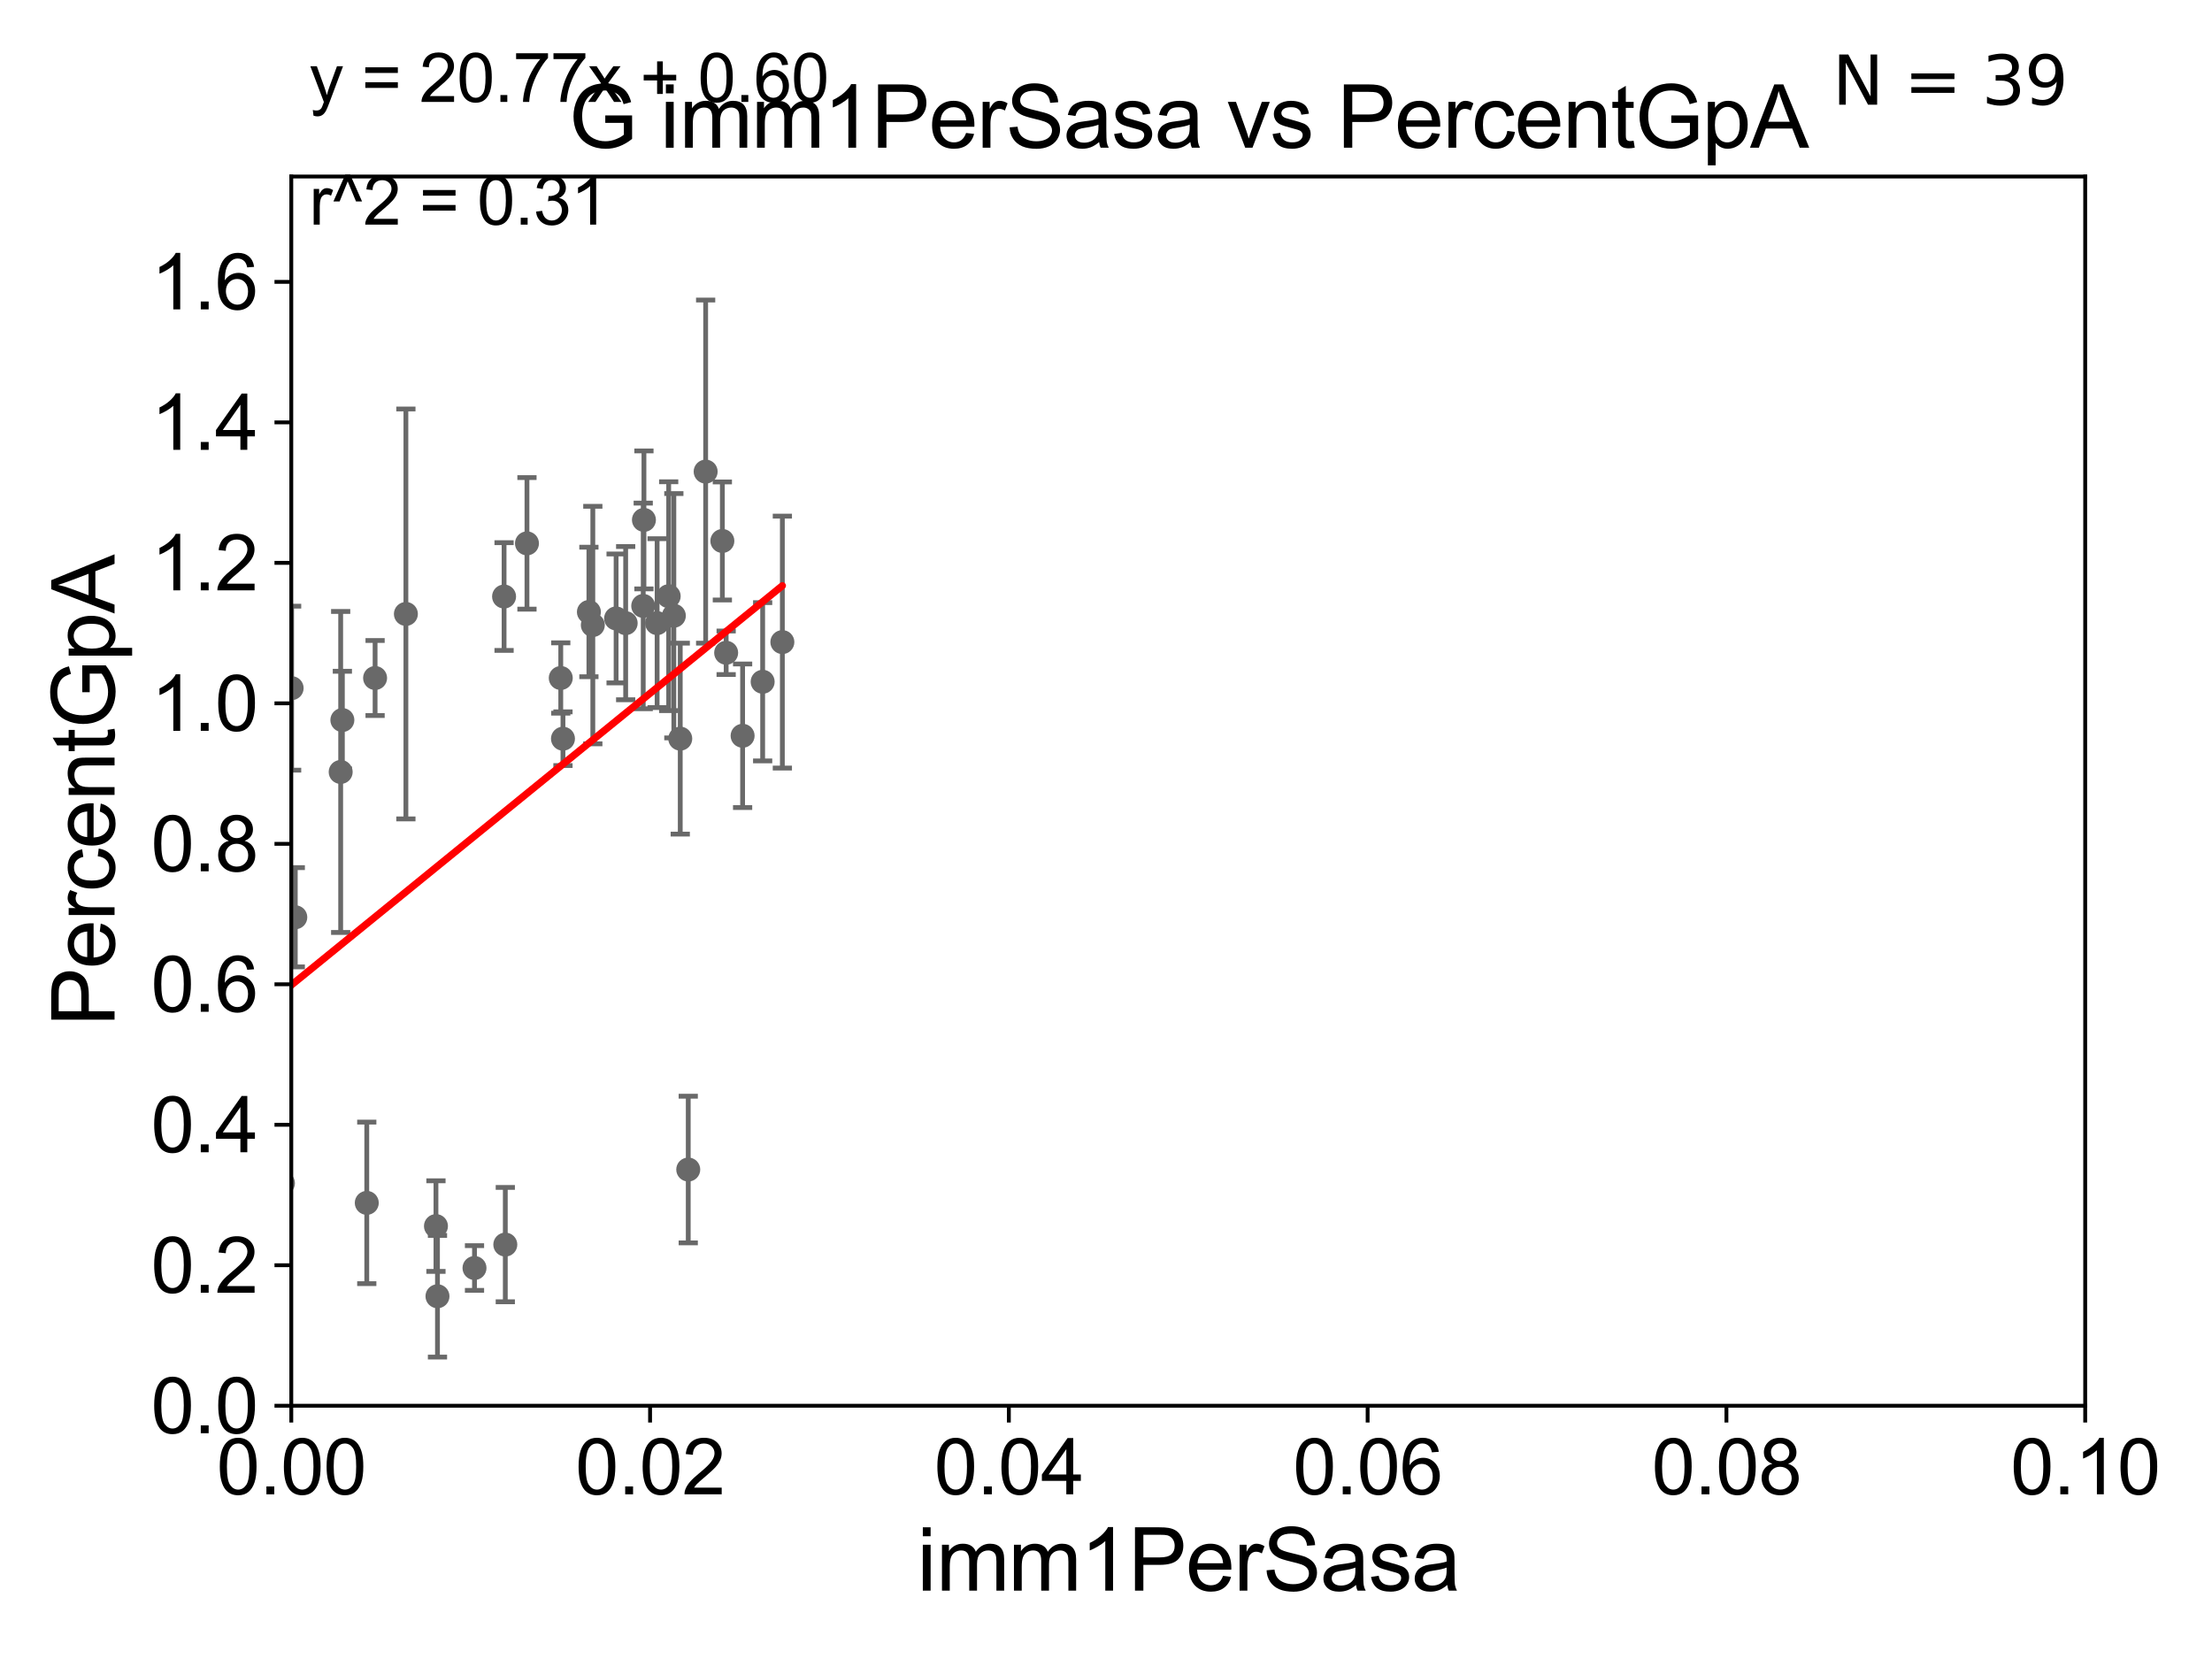 <?xml version="1.0" encoding="utf-8" standalone="no"?>
<!DOCTYPE svg PUBLIC "-//W3C//DTD SVG 1.1//EN"
  "http://www.w3.org/Graphics/SVG/1.1/DTD/svg11.dtd">
<svg xmlns:xlink="http://www.w3.org/1999/xlink" width="460.8pt" height="345.6pt" viewBox="0 0 460.8 345.6" xmlns="http://www.w3.org/2000/svg" version="1.1">
 <defs>
  <style type="text/css">*{stroke-linejoin: round; stroke-linecap: butt}</style>
 </defs>
 <g id="figure_1">
  <g id="patch_1">
   <path d="M 0 345.6 
L 460.8 345.6 
L 460.8 0 
L 0 0 
z
" style="fill: #ffffff"/>
  </g>
  <g id="axes_1">
   <g id="patch_2">
    <path d="M 60.68 292.84 
L 434.385 292.84 
L 434.385 36.775 
L 60.68 36.775 
z
" style="fill: #ffffff"/>
   </g>
   <g id="PathCollection_1">
    <defs>
     <path id="m821bddf6b4" d="M 0 1.118 
C 0.297 1.118 0.581 1 0.791 0.791 
C 1 0.581 1.118 0.297 1.118 0 
C 1.118 -0.297 1 -0.581 0.791 -0.791 
C 0.581 -1 0.297 -1.118 0 -1.118 
C -0.297 -1.118 -0.581 -1 -0.791 -0.791 
C -1 -0.581 -1.118 -0.297 -1.118 0 
C -1.118 0.297 -1 0.581 -0.791 0.791 
C -0.581 1 -0.297 1.118 0 1.118 
z
" style="stroke: #696969"/>
    </defs>
    <g clip-path="url(#pb32dd5597c)">
     <use xlink:href="#m821bddf6b4" x="78.139" y="141.24" style="fill: #696969; stroke: #696969"/>
     <use xlink:href="#m821bddf6b4" x="122.68" y="127.485" style="fill: #696969; stroke: #696969"/>
     <use xlink:href="#m821bddf6b4" x="117.276" y="153.884" style="fill: #696969; stroke: #696969"/>
     <use xlink:href="#m821bddf6b4" x="105.008" y="124.27" style="fill: #696969; stroke: #696969"/>
     <use xlink:href="#m821bddf6b4" x="84.555" y="127.898" style="fill: #696969; stroke: #696969"/>
     <use xlink:href="#m821bddf6b4" x="51.725" y="133.988" style="fill: #696969; stroke: #696969"/>
     <use xlink:href="#m821bddf6b4" x="143.375" y="243.637" style="fill: #696969; stroke: #696969"/>
     <use xlink:href="#m821bddf6b4" x="141.709" y="153.873" style="fill: #696969; stroke: #696969"/>
     <use xlink:href="#m821bddf6b4" x="139.3" y="124.199" style="fill: #696969; stroke: #696969"/>
     <use xlink:href="#m821bddf6b4" x="61.514" y="191.082" style="fill: #696969; stroke: #696969"/>
     <use xlink:href="#m821bddf6b4" x="90.818" y="255.418" style="fill: #696969; stroke: #696969"/>
     <use xlink:href="#m821bddf6b4" x="91.135" y="270.034" style="fill: #696969; stroke: #696969"/>
     <use xlink:href="#m821bddf6b4" x="98.847" y="264.146" style="fill: #696969; stroke: #696969"/>
     <use xlink:href="#m821bddf6b4" x="33.419" y="264.045" style="fill: #696969; stroke: #696969"/>
     <use xlink:href="#m821bddf6b4" x="53.851" y="255.278" style="fill: #696969; stroke: #696969"/>
     <use xlink:href="#m821bddf6b4" x="76.406" y="250.581" style="fill: #696969; stroke: #696969"/>
     <use xlink:href="#m821bddf6b4" x="49.015" y="239.809" style="fill: #696969; stroke: #696969"/>
     <use xlink:href="#m821bddf6b4" x="58.943" y="246.482" style="fill: #696969; stroke: #696969"/>
     <use xlink:href="#m821bddf6b4" x="25.492" y="262.939" style="fill: #696969; stroke: #696969"/>
     <use xlink:href="#m821bddf6b4" x="150.48" y="112.694" style="fill: #696969; stroke: #696969"/>
     <use xlink:href="#m821bddf6b4" x="151.271" y="135.984" style="fill: #696969; stroke: #696969"/>
     <use xlink:href="#m821bddf6b4" x="70.969" y="160.814" style="fill: #696969; stroke: #696969"/>
     <use xlink:href="#m821bddf6b4" x="123.496" y="130.211" style="fill: #696969; stroke: #696969"/>
     <use xlink:href="#m821bddf6b4" x="133.996" y="126.225" style="fill: #696969; stroke: #696969"/>
     <use xlink:href="#m821bddf6b4" x="116.817" y="141.241" style="fill: #696969; stroke: #696969"/>
     <use xlink:href="#m821bddf6b4" x="109.776" y="113.195" style="fill: #696969; stroke: #696969"/>
     <use xlink:href="#m821bddf6b4" x="134.144" y="108.307" style="fill: #696969; stroke: #696969"/>
     <use xlink:href="#m821bddf6b4" x="60.752" y="143.356" style="fill: #696969; stroke: #696969"/>
     <use xlink:href="#m821bddf6b4" x="154.699" y="153.276" style="fill: #696969; stroke: #696969"/>
     <use xlink:href="#m821bddf6b4" x="136.89" y="129.809" style="fill: #696969; stroke: #696969"/>
     <use xlink:href="#m821bddf6b4" x="130.338" y="129.815" style="fill: #696969; stroke: #696969"/>
     <use xlink:href="#m821bddf6b4" x="162.98" y="133.761" style="fill: #696969; stroke: #696969"/>
     <use xlink:href="#m821bddf6b4" x="71.321" y="150.001" style="fill: #696969; stroke: #696969"/>
     <use xlink:href="#m821bddf6b4" x="147" y="98.244" style="fill: #696969; stroke: #696969"/>
     <use xlink:href="#m821bddf6b4" x="128.345" y="128.83" style="fill: #696969; stroke: #696969"/>
     <use xlink:href="#m821bddf6b4" x="48.627" y="170.955" style="fill: #696969; stroke: #696969"/>
     <use xlink:href="#m821bddf6b4" x="140.375" y="128.271" style="fill: #696969; stroke: #696969"/>
     <use xlink:href="#m821bddf6b4" x="158.875" y="142.026" style="fill: #696969; stroke: #696969"/>
     <use xlink:href="#m821bddf6b4" x="105.264" y="259.271" style="fill: #696969; stroke: #696969"/>
    </g>
   </g>
   <g id="matplotlib.axis_1">
    <g id="xtick_1">
     <g id="line2d_1">
      <defs>
       <path id="m0a37ff2bbf" d="M 0 0 
L 0 3.5 
" style="stroke: #000000; stroke-width: 0.8"/>
      </defs>
      <g>
       <use xlink:href="#m0a37ff2bbf" x="60.68" y="292.84" style="stroke: #000000; stroke-width: 0.8"/>
      </g>
     </g>
     <g id="text_1">
      <!-- 0.00 -->
      <g transform="translate(45.111 311.293)scale(0.16 -0.16)">
       <defs>
        <path id="ArialMT-30" d="M 266 2259 
Q 266 3072 433 3567 
Q 600 4063 929 4331 
Q 1259 4600 1759 4600 
Q 2128 4600 2406 4451 
Q 2684 4303 2865 4023 
Q 3047 3744 3150 3342 
Q 3253 2941 3253 2259 
Q 3253 1453 3087 958 
Q 2922 463 2592 192 
Q 2263 -78 1759 -78 
Q 1097 -78 719 397 
Q 266 969 266 2259 
z
M 844 2259 
Q 844 1131 1108 757 
Q 1372 384 1759 384 
Q 2147 384 2411 759 
Q 2675 1134 2675 2259 
Q 2675 3391 2411 3762 
Q 2147 4134 1753 4134 
Q 1366 4134 1134 3806 
Q 844 3388 844 2259 
z
" transform="scale(0.016)"/>
        <path id="ArialMT-2e" d="M 581 0 
L 581 641 
L 1222 641 
L 1222 0 
L 581 0 
z
" transform="scale(0.016)"/>
       </defs>
       <use xlink:href="#ArialMT-30"/>
       <use xlink:href="#ArialMT-2e" x="55.615"/>
       <use xlink:href="#ArialMT-30" x="83.398"/>
       <use xlink:href="#ArialMT-30" x="139.014"/>
      </g>
     </g>
    </g>
    <g id="xtick_2">
     <g id="line2d_2">
      <g>
       <use xlink:href="#m0a37ff2bbf" x="135.421" y="292.84" style="stroke: #000000; stroke-width: 0.8"/>
      </g>
     </g>
     <g id="text_2">
      <!-- 0.02 -->
      <g transform="translate(119.852 311.293)scale(0.16 -0.16)">
       <defs>
        <path id="ArialMT-32" d="M 3222 541 
L 3222 0 
L 194 0 
Q 188 203 259 391 
Q 375 700 629 1000 
Q 884 1300 1366 1694 
Q 2113 2306 2375 2664 
Q 2638 3022 2638 3341 
Q 2638 3675 2398 3904 
Q 2159 4134 1775 4134 
Q 1369 4134 1125 3890 
Q 881 3647 878 3216 
L 300 3275 
Q 359 3922 746 4261 
Q 1134 4600 1788 4600 
Q 2447 4600 2831 4234 
Q 3216 3869 3216 3328 
Q 3216 3053 3103 2787 
Q 2991 2522 2730 2228 
Q 2469 1934 1863 1422 
Q 1356 997 1212 845 
Q 1069 694 975 541 
L 3222 541 
z
" transform="scale(0.016)"/>
       </defs>
       <use xlink:href="#ArialMT-30"/>
       <use xlink:href="#ArialMT-2e" x="55.615"/>
       <use xlink:href="#ArialMT-30" x="83.398"/>
       <use xlink:href="#ArialMT-32" x="139.014"/>
      </g>
     </g>
    </g>
    <g id="xtick_3">
     <g id="line2d_3">
      <g>
       <use xlink:href="#m0a37ff2bbf" x="210.162" y="292.84" style="stroke: #000000; stroke-width: 0.8"/>
      </g>
     </g>
     <g id="text_3">
      <!-- 0.04 -->
      <g transform="translate(194.593 311.293)scale(0.16 -0.16)">
       <defs>
        <path id="ArialMT-34" d="M 2069 0 
L 2069 1097 
L 81 1097 
L 81 1613 
L 2172 4581 
L 2631 4581 
L 2631 1613 
L 3250 1613 
L 3250 1097 
L 2631 1097 
L 2631 0 
L 2069 0 
z
M 2069 1613 
L 2069 3678 
L 634 1613 
L 2069 1613 
z
" transform="scale(0.016)"/>
       </defs>
       <use xlink:href="#ArialMT-30"/>
       <use xlink:href="#ArialMT-2e" x="55.615"/>
       <use xlink:href="#ArialMT-30" x="83.398"/>
       <use xlink:href="#ArialMT-34" x="139.014"/>
      </g>
     </g>
    </g>
    <g id="xtick_4">
     <g id="line2d_4">
      <g>
       <use xlink:href="#m0a37ff2bbf" x="284.903" y="292.84" style="stroke: #000000; stroke-width: 0.8"/>
      </g>
     </g>
     <g id="text_4">
      <!-- 0.06 -->
      <g transform="translate(269.334 311.293)scale(0.16 -0.16)">
       <defs>
        <path id="ArialMT-36" d="M 3184 3459 
L 2625 3416 
Q 2550 3747 2413 3897 
Q 2184 4138 1850 4138 
Q 1581 4138 1378 3988 
Q 1113 3794 959 3422 
Q 806 3050 800 2363 
Q 1003 2672 1297 2822 
Q 1591 2972 1913 2972 
Q 2475 2972 2870 2558 
Q 3266 2144 3266 1488 
Q 3266 1056 3080 686 
Q 2894 316 2569 119 
Q 2244 -78 1831 -78 
Q 1128 -78 684 439 
Q 241 956 241 2144 
Q 241 3472 731 4075 
Q 1159 4600 1884 4600 
Q 2425 4600 2770 4297 
Q 3116 3994 3184 3459 
z
M 888 1484 
Q 888 1194 1011 928 
Q 1134 663 1356 523 
Q 1578 384 1822 384 
Q 2178 384 2434 671 
Q 2691 959 2691 1453 
Q 2691 1928 2437 2201 
Q 2184 2475 1800 2475 
Q 1419 2475 1153 2201 
Q 888 1928 888 1484 
z
" transform="scale(0.016)"/>
       </defs>
       <use xlink:href="#ArialMT-30"/>
       <use xlink:href="#ArialMT-2e" x="55.615"/>
       <use xlink:href="#ArialMT-30" x="83.398"/>
       <use xlink:href="#ArialMT-36" x="139.014"/>
      </g>
     </g>
    </g>
    <g id="xtick_5">
     <g id="line2d_5">
      <g>
       <use xlink:href="#m0a37ff2bbf" x="359.644" y="292.84" style="stroke: #000000; stroke-width: 0.8"/>
      </g>
     </g>
     <g id="text_5">
      <!-- 0.08 -->
      <g transform="translate(344.075 311.293)scale(0.16 -0.16)">
       <defs>
        <path id="ArialMT-38" d="M 1131 2484 
Q 781 2613 612 2850 
Q 444 3088 444 3419 
Q 444 3919 803 4259 
Q 1163 4600 1759 4600 
Q 2359 4600 2725 4251 
Q 3091 3903 3091 3403 
Q 3091 3084 2923 2848 
Q 2756 2613 2416 2484 
Q 2838 2347 3058 2040 
Q 3278 1734 3278 1309 
Q 3278 722 2862 322 
Q 2447 -78 1769 -78 
Q 1091 -78 675 323 
Q 259 725 259 1325 
Q 259 1772 486 2073 
Q 713 2375 1131 2484 
z
M 1019 3438 
Q 1019 3113 1228 2906 
Q 1438 2700 1772 2700 
Q 2097 2700 2305 2904 
Q 2513 3109 2513 3406 
Q 2513 3716 2298 3927 
Q 2084 4138 1766 4138 
Q 1444 4138 1231 3931 
Q 1019 3725 1019 3438 
z
M 838 1322 
Q 838 1081 952 856 
Q 1066 631 1291 507 
Q 1516 384 1775 384 
Q 2178 384 2440 643 
Q 2703 903 2703 1303 
Q 2703 1709 2433 1975 
Q 2163 2241 1756 2241 
Q 1359 2241 1098 1978 
Q 838 1716 838 1322 
z
" transform="scale(0.016)"/>
       </defs>
       <use xlink:href="#ArialMT-30"/>
       <use xlink:href="#ArialMT-2e" x="55.615"/>
       <use xlink:href="#ArialMT-30" x="83.398"/>
       <use xlink:href="#ArialMT-38" x="139.014"/>
      </g>
     </g>
    </g>
    <g id="xtick_6">
     <g id="line2d_6">
      <g>
       <use xlink:href="#m0a37ff2bbf" x="434.385" y="292.84" style="stroke: #000000; stroke-width: 0.8"/>
      </g>
     </g>
     <g id="text_6">
      <!-- 0.10 -->
      <g transform="translate(418.816 311.293)scale(0.16 -0.16)">
       <defs>
        <path id="ArialMT-31" d="M 2384 0 
L 1822 0 
L 1822 3584 
Q 1619 3391 1289 3197 
Q 959 3003 697 2906 
L 697 3450 
Q 1169 3672 1522 3987 
Q 1875 4303 2022 4600 
L 2384 4600 
L 2384 0 
z
" transform="scale(0.016)"/>
       </defs>
       <use xlink:href="#ArialMT-30"/>
       <use xlink:href="#ArialMT-2e" x="55.615"/>
       <use xlink:href="#ArialMT-31" x="83.398"/>
       <use xlink:href="#ArialMT-30" x="139.014"/>
      </g>
     </g>
    </g>
    <g id="text_7">
     <!-- imm1PerSasa -->
     <g transform="translate(191.017 331.357)scale(0.18 -0.18)">
      <defs>
       <path id="ArialMT-69" d="M 425 3934 
L 425 4581 
L 988 4581 
L 988 3934 
L 425 3934 
z
M 425 0 
L 425 3319 
L 988 3319 
L 988 0 
L 425 0 
z
" transform="scale(0.016)"/>
       <path id="ArialMT-6d" d="M 422 0 
L 422 3319 
L 925 3319 
L 925 2853 
Q 1081 3097 1340 3245 
Q 1600 3394 1931 3394 
Q 2300 3394 2536 3241 
Q 2772 3088 2869 2813 
Q 3263 3394 3894 3394 
Q 4388 3394 4653 3120 
Q 4919 2847 4919 2278 
L 4919 0 
L 4359 0 
L 4359 2091 
Q 4359 2428 4304 2576 
Q 4250 2725 4106 2815 
Q 3963 2906 3769 2906 
Q 3419 2906 3187 2673 
Q 2956 2441 2956 1928 
L 2956 0 
L 2394 0 
L 2394 2156 
Q 2394 2531 2256 2718 
Q 2119 2906 1806 2906 
Q 1569 2906 1367 2781 
Q 1166 2656 1075 2415 
Q 984 2175 984 1722 
L 984 0 
L 422 0 
z
" transform="scale(0.016)"/>
       <path id="ArialMT-50" d="M 494 0 
L 494 4581 
L 2222 4581 
Q 2678 4581 2919 4538 
Q 3256 4481 3484 4323 
Q 3713 4166 3852 3881 
Q 3991 3597 3991 3256 
Q 3991 2672 3619 2267 
Q 3247 1863 2275 1863 
L 1100 1863 
L 1100 0 
L 494 0 
z
M 1100 2403 
L 2284 2403 
Q 2872 2403 3119 2622 
Q 3366 2841 3366 3238 
Q 3366 3525 3220 3729 
Q 3075 3934 2838 4000 
Q 2684 4041 2272 4041 
L 1100 4041 
L 1100 2403 
z
" transform="scale(0.016)"/>
       <path id="ArialMT-65" d="M 2694 1069 
L 3275 997 
Q 3138 488 2766 206 
Q 2394 -75 1816 -75 
Q 1088 -75 661 373 
Q 234 822 234 1631 
Q 234 2469 665 2931 
Q 1097 3394 1784 3394 
Q 2450 3394 2872 2941 
Q 3294 2488 3294 1666 
Q 3294 1616 3291 1516 
L 816 1516 
Q 847 969 1125 678 
Q 1403 388 1819 388 
Q 2128 388 2347 550 
Q 2566 713 2694 1069 
z
M 847 1978 
L 2700 1978 
Q 2663 2397 2488 2606 
Q 2219 2931 1791 2931 
Q 1403 2931 1139 2672 
Q 875 2413 847 1978 
z
" transform="scale(0.016)"/>
       <path id="ArialMT-72" d="M 416 0 
L 416 3319 
L 922 3319 
L 922 2816 
Q 1116 3169 1280 3281 
Q 1444 3394 1641 3394 
Q 1925 3394 2219 3213 
L 2025 2691 
Q 1819 2813 1613 2813 
Q 1428 2813 1281 2702 
Q 1134 2591 1072 2394 
Q 978 2094 978 1738 
L 978 0 
L 416 0 
z
" transform="scale(0.016)"/>
       <path id="ArialMT-53" d="M 288 1472 
L 859 1522 
Q 900 1178 1048 958 
Q 1197 738 1509 602 
Q 1822 466 2213 466 
Q 2559 466 2825 569 
Q 3091 672 3220 851 
Q 3350 1031 3350 1244 
Q 3350 1459 3225 1620 
Q 3100 1781 2813 1891 
Q 2628 1963 1997 2114 
Q 1366 2266 1113 2400 
Q 784 2572 623 2826 
Q 463 3081 463 3397 
Q 463 3744 659 4045 
Q 856 4347 1234 4503 
Q 1613 4659 2075 4659 
Q 2584 4659 2973 4495 
Q 3363 4331 3572 4012 
Q 3781 3694 3797 3291 
L 3216 3247 
Q 3169 3681 2898 3903 
Q 2628 4125 2100 4125 
Q 1550 4125 1298 3923 
Q 1047 3722 1047 3438 
Q 1047 3191 1225 3031 
Q 1400 2872 2139 2705 
Q 2878 2538 3153 2413 
Q 3553 2228 3743 1945 
Q 3934 1663 3934 1294 
Q 3934 928 3725 604 
Q 3516 281 3123 101 
Q 2731 -78 2241 -78 
Q 1619 -78 1198 103 
Q 778 284 539 648 
Q 300 1013 288 1472 
z
" transform="scale(0.016)"/>
       <path id="ArialMT-61" d="M 2588 409 
Q 2275 144 1986 34 
Q 1697 -75 1366 -75 
Q 819 -75 525 192 
Q 231 459 231 875 
Q 231 1119 342 1320 
Q 453 1522 633 1644 
Q 813 1766 1038 1828 
Q 1203 1872 1538 1913 
Q 2219 1994 2541 2106 
Q 2544 2222 2544 2253 
Q 2544 2597 2384 2738 
Q 2169 2928 1744 2928 
Q 1347 2928 1158 2789 
Q 969 2650 878 2297 
L 328 2372 
Q 403 2725 575 2942 
Q 747 3159 1072 3276 
Q 1397 3394 1825 3394 
Q 2250 3394 2515 3294 
Q 2781 3194 2906 3042 
Q 3031 2891 3081 2659 
Q 3109 2516 3109 2141 
L 3109 1391 
Q 3109 606 3145 398 
Q 3181 191 3288 0 
L 2700 0 
Q 2613 175 2588 409 
z
M 2541 1666 
Q 2234 1541 1622 1453 
Q 1275 1403 1131 1340 
Q 988 1278 909 1158 
Q 831 1038 831 891 
Q 831 666 1001 516 
Q 1172 366 1500 366 
Q 1825 366 2078 508 
Q 2331 650 2450 897 
Q 2541 1088 2541 1459 
L 2541 1666 
z
" transform="scale(0.016)"/>
       <path id="ArialMT-73" d="M 197 991 
L 753 1078 
Q 800 744 1014 566 
Q 1228 388 1613 388 
Q 2000 388 2187 545 
Q 2375 703 2375 916 
Q 2375 1106 2209 1216 
Q 2094 1291 1634 1406 
Q 1016 1563 777 1677 
Q 538 1791 414 1992 
Q 291 2194 291 2438 
Q 291 2659 392 2848 
Q 494 3038 669 3163 
Q 800 3259 1026 3326 
Q 1253 3394 1513 3394 
Q 1903 3394 2198 3281 
Q 2494 3169 2634 2976 
Q 2775 2784 2828 2463 
L 2278 2388 
Q 2241 2644 2061 2787 
Q 1881 2931 1553 2931 
Q 1166 2931 1000 2803 
Q 834 2675 834 2503 
Q 834 2394 903 2306 
Q 972 2216 1119 2156 
Q 1203 2125 1616 2013 
Q 2213 1853 2448 1751 
Q 2684 1650 2818 1456 
Q 2953 1263 2953 975 
Q 2953 694 2789 445 
Q 2625 197 2315 61 
Q 2006 -75 1616 -75 
Q 969 -75 630 194 
Q 291 463 197 991 
z
" transform="scale(0.016)"/>
      </defs>
      <use xlink:href="#ArialMT-69"/>
      <use xlink:href="#ArialMT-6d" x="22.217"/>
      <use xlink:href="#ArialMT-6d" x="105.518"/>
      <use xlink:href="#ArialMT-31" x="188.818"/>
      <use xlink:href="#ArialMT-50" x="244.434"/>
      <use xlink:href="#ArialMT-65" x="311.133"/>
      <use xlink:href="#ArialMT-72" x="366.748"/>
      <use xlink:href="#ArialMT-53" x="400.049"/>
      <use xlink:href="#ArialMT-61" x="466.748"/>
      <use xlink:href="#ArialMT-73" x="522.363"/>
      <use xlink:href="#ArialMT-61" x="572.363"/>
     </g>
    </g>
   </g>
   <g id="matplotlib.axis_2">
    <g id="ytick_1">
     <g id="line2d_7">
      <defs>
       <path id="m7627318289" d="M 0 0 
L -3.5 0 
" style="stroke: #000000; stroke-width: 0.8"/>
      </defs>
      <g>
       <use xlink:href="#m7627318289" x="60.68" y="292.84" style="stroke: #000000; stroke-width: 0.8"/>
      </g>
     </g>
     <g id="text_8">
      <!-- 0.0 -->
      <g transform="translate(31.44 298.566)scale(0.16 -0.16)">
       <use xlink:href="#ArialMT-30"/>
       <use xlink:href="#ArialMT-2e" x="55.615"/>
       <use xlink:href="#ArialMT-30" x="83.398"/>
      </g>
     </g>
    </g>
    <g id="ytick_2">
     <g id="line2d_8">
      <g>
       <use xlink:href="#m7627318289" x="60.68" y="263.575" style="stroke: #000000; stroke-width: 0.8"/>
      </g>
     </g>
     <g id="text_9">
      <!-- 0.2 -->
      <g transform="translate(31.44 269.302)scale(0.16 -0.16)">
       <use xlink:href="#ArialMT-30"/>
       <use xlink:href="#ArialMT-2e" x="55.615"/>
       <use xlink:href="#ArialMT-32" x="83.398"/>
      </g>
     </g>
    </g>
    <g id="ytick_3">
     <g id="line2d_9">
      <g>
       <use xlink:href="#m7627318289" x="60.68" y="234.311" style="stroke: #000000; stroke-width: 0.8"/>
      </g>
     </g>
     <g id="text_10">
      <!-- 0.4 -->
      <g transform="translate(31.44 240.037)scale(0.16 -0.16)">
       <use xlink:href="#ArialMT-30"/>
       <use xlink:href="#ArialMT-2e" x="55.615"/>
       <use xlink:href="#ArialMT-34" x="83.398"/>
      </g>
     </g>
    </g>
    <g id="ytick_4">
     <g id="line2d_10">
      <g>
       <use xlink:href="#m7627318289" x="60.68" y="205.046" style="stroke: #000000; stroke-width: 0.8"/>
      </g>
     </g>
     <g id="text_11">
      <!-- 0.6 -->
      <g transform="translate(31.44 210.772)scale(0.16 -0.16)">
       <use xlink:href="#ArialMT-30"/>
       <use xlink:href="#ArialMT-2e" x="55.615"/>
       <use xlink:href="#ArialMT-36" x="83.398"/>
      </g>
     </g>
    </g>
    <g id="ytick_5">
     <g id="line2d_11">
      <g>
       <use xlink:href="#m7627318289" x="60.68" y="175.782" style="stroke: #000000; stroke-width: 0.8"/>
      </g>
     </g>
     <g id="text_12">
      <!-- 0.8 -->
      <g transform="translate(31.44 181.508)scale(0.16 -0.16)">
       <use xlink:href="#ArialMT-30"/>
       <use xlink:href="#ArialMT-2e" x="55.615"/>
       <use xlink:href="#ArialMT-38" x="83.398"/>
      </g>
     </g>
    </g>
    <g id="ytick_6">
     <g id="line2d_12">
      <g>
       <use xlink:href="#m7627318289" x="60.68" y="146.517" style="stroke: #000000; stroke-width: 0.8"/>
      </g>
     </g>
     <g id="text_13">
      <!-- 1.0 -->
      <g transform="translate(31.44 152.243)scale(0.16 -0.16)">
       <use xlink:href="#ArialMT-31"/>
       <use xlink:href="#ArialMT-2e" x="55.615"/>
       <use xlink:href="#ArialMT-30" x="83.398"/>
      </g>
     </g>
    </g>
    <g id="ytick_7">
     <g id="line2d_13">
      <g>
       <use xlink:href="#m7627318289" x="60.68" y="117.252" style="stroke: #000000; stroke-width: 0.8"/>
      </g>
     </g>
     <g id="text_14">
      <!-- 1.2 -->
      <g transform="translate(31.44 122.979)scale(0.16 -0.16)">
       <use xlink:href="#ArialMT-31"/>
       <use xlink:href="#ArialMT-2e" x="55.615"/>
       <use xlink:href="#ArialMT-32" x="83.398"/>
      </g>
     </g>
    </g>
    <g id="ytick_8">
     <g id="line2d_14">
      <g>
       <use xlink:href="#m7627318289" x="60.68" y="87.988" style="stroke: #000000; stroke-width: 0.8"/>
      </g>
     </g>
     <g id="text_15">
      <!-- 1.4 -->
      <g transform="translate(31.44 93.714)scale(0.16 -0.16)">
       <use xlink:href="#ArialMT-31"/>
       <use xlink:href="#ArialMT-2e" x="55.615"/>
       <use xlink:href="#ArialMT-34" x="83.398"/>
      </g>
     </g>
    </g>
    <g id="ytick_9">
     <g id="line2d_15">
      <g>
       <use xlink:href="#m7627318289" x="60.68" y="58.723" style="stroke: #000000; stroke-width: 0.8"/>
      </g>
     </g>
     <g id="text_16">
      <!-- 1.6 -->
      <g transform="translate(31.44 64.45)scale(0.16 -0.16)">
       <use xlink:href="#ArialMT-31"/>
       <use xlink:href="#ArialMT-2e" x="55.615"/>
       <use xlink:href="#ArialMT-36" x="83.398"/>
      </g>
     </g>
    </g>
    <g id="text_17">
     <!-- PercentGpA -->
     <g transform="translate(23.863 213.831)rotate(-90)scale(0.18 -0.18)">
      <defs>
       <path id="ArialMT-63" d="M 2588 1216 
L 3141 1144 
Q 3050 572 2676 248 
Q 2303 -75 1759 -75 
Q 1078 -75 664 370 
Q 250 816 250 1647 
Q 250 2184 428 2587 
Q 606 2991 970 3192 
Q 1334 3394 1763 3394 
Q 2303 3394 2647 3120 
Q 2991 2847 3088 2344 
L 2541 2259 
Q 2463 2594 2264 2762 
Q 2066 2931 1784 2931 
Q 1359 2931 1093 2626 
Q 828 2322 828 1663 
Q 828 994 1084 691 
Q 1341 388 1753 388 
Q 2084 388 2306 591 
Q 2528 794 2588 1216 
z
" transform="scale(0.016)"/>
       <path id="ArialMT-6e" d="M 422 0 
L 422 3319 
L 928 3319 
L 928 2847 
Q 1294 3394 1984 3394 
Q 2284 3394 2536 3286 
Q 2788 3178 2913 3003 
Q 3038 2828 3088 2588 
Q 3119 2431 3119 2041 
L 3119 0 
L 2556 0 
L 2556 2019 
Q 2556 2363 2490 2533 
Q 2425 2703 2258 2804 
Q 2091 2906 1866 2906 
Q 1506 2906 1245 2678 
Q 984 2450 984 1813 
L 984 0 
L 422 0 
z
" transform="scale(0.016)"/>
       <path id="ArialMT-74" d="M 1650 503 
L 1731 6 
Q 1494 -44 1306 -44 
Q 1000 -44 831 53 
Q 663 150 594 308 
Q 525 466 525 972 
L 525 2881 
L 113 2881 
L 113 3319 
L 525 3319 
L 525 4141 
L 1084 4478 
L 1084 3319 
L 1650 3319 
L 1650 2881 
L 1084 2881 
L 1084 941 
Q 1084 700 1114 631 
Q 1144 563 1211 522 
Q 1278 481 1403 481 
Q 1497 481 1650 503 
z
" transform="scale(0.016)"/>
       <path id="ArialMT-47" d="M 2638 1797 
L 2638 2334 
L 4578 2338 
L 4578 638 
Q 4131 281 3656 101 
Q 3181 -78 2681 -78 
Q 2006 -78 1454 211 
Q 903 500 622 1047 
Q 341 1594 341 2269 
Q 341 2938 620 3517 
Q 900 4097 1425 4378 
Q 1950 4659 2634 4659 
Q 3131 4659 3532 4498 
Q 3934 4338 4162 4050 
Q 4391 3763 4509 3300 
L 3963 3150 
Q 3859 3500 3706 3700 
Q 3553 3900 3268 4020 
Q 2984 4141 2638 4141 
Q 2222 4141 1919 4014 
Q 1616 3888 1430 3681 
Q 1244 3475 1141 3228 
Q 966 2803 966 2306 
Q 966 1694 1177 1281 
Q 1388 869 1791 669 
Q 2194 469 2647 469 
Q 3041 469 3416 620 
Q 3791 772 3984 944 
L 3984 1797 
L 2638 1797 
z
" transform="scale(0.016)"/>
       <path id="ArialMT-70" d="M 422 -1272 
L 422 3319 
L 934 3319 
L 934 2888 
Q 1116 3141 1344 3267 
Q 1572 3394 1897 3394 
Q 2322 3394 2647 3175 
Q 2972 2956 3137 2557 
Q 3303 2159 3303 1684 
Q 3303 1175 3120 767 
Q 2938 359 2589 142 
Q 2241 -75 1856 -75 
Q 1575 -75 1351 44 
Q 1128 163 984 344 
L 984 -1272 
L 422 -1272 
z
M 931 1641 
Q 931 1000 1190 694 
Q 1450 388 1819 388 
Q 2194 388 2461 705 
Q 2728 1022 2728 1688 
Q 2728 2322 2467 2637 
Q 2206 2953 1844 2953 
Q 1484 2953 1207 2617 
Q 931 2281 931 1641 
z
" transform="scale(0.016)"/>
       <path id="ArialMT-41" d="M -9 0 
L 1750 4581 
L 2403 4581 
L 4278 0 
L 3588 0 
L 3053 1388 
L 1138 1388 
L 634 0 
L -9 0 
z
M 1313 1881 
L 2866 1881 
L 2388 3150 
Q 2169 3728 2063 4100 
Q 1975 3659 1816 3225 
L 1313 1881 
z
" transform="scale(0.016)"/>
      </defs>
      <use xlink:href="#ArialMT-50"/>
      <use xlink:href="#ArialMT-65" x="66.699"/>
      <use xlink:href="#ArialMT-72" x="122.314"/>
      <use xlink:href="#ArialMT-63" x="155.615"/>
      <use xlink:href="#ArialMT-65" x="205.615"/>
      <use xlink:href="#ArialMT-6e" x="261.23"/>
      <use xlink:href="#ArialMT-74" x="316.846"/>
      <use xlink:href="#ArialMT-47" x="344.629"/>
      <use xlink:href="#ArialMT-70" x="422.412"/>
      <use xlink:href="#ArialMT-41" x="478.027"/>
     </g>
    </g>
   </g>
   <g id="LineCollection_1">
    <path d="M 78.139 149.056 
L 78.139 133.425 
" clip-path="url(#pb32dd5597c)" style="fill: none; stroke: #696969"/>
    <path d="M 122.68 140.978 
L 122.68 113.992 
" clip-path="url(#pb32dd5597c)" style="fill: none; stroke: #696969"/>
    <path d="M 117.276 159.478 
L 117.276 148.29 
" clip-path="url(#pb32dd5597c)" style="fill: none; stroke: #696969"/>
    <path d="M 105.008 135.492 
L 105.008 113.048 
" clip-path="url(#pb32dd5597c)" style="fill: none; stroke: #696969"/>
    <path d="M 84.555 170.595 
L 84.555 85.201 
" clip-path="url(#pb32dd5597c)" style="fill: none; stroke: #696969"/>
    <path d="M 51.725 137.624 
L 51.725 130.353 
" clip-path="url(#pb32dd5597c)" style="fill: none; stroke: #696969"/>
    <path d="M 143.375 258.912 
L 143.375 228.361 
" clip-path="url(#pb32dd5597c)" style="fill: none; stroke: #696969"/>
    <path d="M 141.709 173.761 
L 141.709 133.985 
" clip-path="url(#pb32dd5597c)" style="fill: none; stroke: #696969"/>
    <path d="M 139.3 148.034 
L 139.3 100.364 
" clip-path="url(#pb32dd5597c)" style="fill: none; stroke: #696969"/>
    <path d="M 61.514 201.42 
L 61.514 180.744 
" clip-path="url(#pb32dd5597c)" style="fill: none; stroke: #696969"/>
    <path d="M 90.818 264.856 
L 90.818 245.979 
" clip-path="url(#pb32dd5597c)" style="fill: none; stroke: #696969"/>
    <path d="M 91.135 282.705 
L 91.135 257.362 
" clip-path="url(#pb32dd5597c)" style="fill: none; stroke: #696969"/>
    <path d="M 98.847 268.803 
L 98.847 259.488 
" clip-path="url(#pb32dd5597c)" style="fill: none; stroke: #696969"/>
    <path d="M 33.419 269.528 
L 33.419 258.562 
" clip-path="url(#pb32dd5597c)" style="fill: none; stroke: #696969"/>
    <path d="M 53.851 271.005 
L 53.851 239.552 
" clip-path="url(#pb32dd5597c)" style="fill: none; stroke: #696969"/>
    <path d="M 76.406 267.408 
L 76.406 233.754 
" clip-path="url(#pb32dd5597c)" style="fill: none; stroke: #696969"/>
    <path d="M 49.015 242.825 
L 49.015 236.793 
" clip-path="url(#pb32dd5597c)" style="fill: none; stroke: #696969"/>
    <path d="M 58.943 250.215 
L 58.943 242.748 
" clip-path="url(#pb32dd5597c)" style="fill: none; stroke: #696969"/>
    <path d="M 25.492 276.751 
L 25.492 249.126 
" clip-path="url(#pb32dd5597c)" style="fill: none; stroke: #696969"/>
    <path d="M 150.48 124.987 
L 150.48 100.401 
" clip-path="url(#pb32dd5597c)" style="fill: none; stroke: #696969"/>
    <path d="M 151.271 140.52 
L 151.271 131.448 
" clip-path="url(#pb32dd5597c)" style="fill: none; stroke: #696969"/>
    <path d="M 70.969 194.248 
L 70.969 127.379 
" clip-path="url(#pb32dd5597c)" style="fill: none; stroke: #696969"/>
    <path d="M 123.496 154.95 
L 123.496 105.473 
" clip-path="url(#pb32dd5597c)" style="fill: none; stroke: #696969"/>
    <path d="M 133.996 147.644 
L 133.996 104.806 
" clip-path="url(#pb32dd5597c)" style="fill: none; stroke: #696969"/>
    <path d="M 116.817 148.57 
L 116.817 133.913 
" clip-path="url(#pb32dd5597c)" style="fill: none; stroke: #696969"/>
    <path d="M 109.776 126.9 
L 109.776 99.49 
" clip-path="url(#pb32dd5597c)" style="fill: none; stroke: #696969"/>
    <path d="M 134.144 122.681 
L 134.144 93.933 
" clip-path="url(#pb32dd5597c)" style="fill: none; stroke: #696969"/>
    <path d="M 60.752 160.438 
L 60.752 126.274 
" clip-path="url(#pb32dd5597c)" style="fill: none; stroke: #696969"/>
    <path d="M 154.699 168.229 
L 154.699 138.323 
" clip-path="url(#pb32dd5597c)" style="fill: none; stroke: #696969"/>
    <path d="M 136.89 147.398 
L 136.89 112.22 
" clip-path="url(#pb32dd5597c)" style="fill: none; stroke: #696969"/>
    <path d="M 130.338 145.774 
L 130.338 113.856 
" clip-path="url(#pb32dd5597c)" style="fill: none; stroke: #696969"/>
    <path d="M 162.98 160.002 
L 162.98 107.521 
" clip-path="url(#pb32dd5597c)" style="fill: none; stroke: #696969"/>
    <path d="M 71.321 160.164 
L 71.321 139.838 
" clip-path="url(#pb32dd5597c)" style="fill: none; stroke: #696969"/>
    <path d="M 147 133.986 
L 147 62.503 
" clip-path="url(#pb32dd5597c)" style="fill: none; stroke: #696969"/>
    <path d="M 128.345 142.256 
L 128.345 115.404 
" clip-path="url(#pb32dd5597c)" style="fill: none; stroke: #696969"/>
    <path d="M 48.627 177.108 
L 48.627 164.801 
" clip-path="url(#pb32dd5597c)" style="fill: none; stroke: #696969"/>
    <path d="M 140.375 153.721 
L 140.375 102.821 
" clip-path="url(#pb32dd5597c)" style="fill: none; stroke: #696969"/>
    <path d="M 158.875 158.513 
L 158.875 125.539 
" clip-path="url(#pb32dd5597c)" style="fill: none; stroke: #696969"/>
    <path d="M 105.264 271.182 
L 105.264 247.36 
" clip-path="url(#pb32dd5597c)" style="fill: none; stroke: #696969"/>
   </g>
   <g id="line2d_16">
    <defs>
     <path id="m1d6a4fbd6b" d="M 2 0 
L -2 -0 
" style="stroke: #696969"/>
    </defs>
    <g clip-path="url(#pb32dd5597c)">
     <use xlink:href="#m1d6a4fbd6b" x="78.139" y="149.056" style="fill: #696969; stroke: #696969"/>
     <use xlink:href="#m1d6a4fbd6b" x="122.68" y="140.978" style="fill: #696969; stroke: #696969"/>
     <use xlink:href="#m1d6a4fbd6b" x="117.276" y="159.478" style="fill: #696969; stroke: #696969"/>
     <use xlink:href="#m1d6a4fbd6b" x="105.008" y="135.492" style="fill: #696969; stroke: #696969"/>
     <use xlink:href="#m1d6a4fbd6b" x="84.555" y="170.595" style="fill: #696969; stroke: #696969"/>
     <use xlink:href="#m1d6a4fbd6b" x="51.725" y="137.624" style="fill: #696969; stroke: #696969"/>
     <use xlink:href="#m1d6a4fbd6b" x="143.375" y="258.912" style="fill: #696969; stroke: #696969"/>
     <use xlink:href="#m1d6a4fbd6b" x="141.709" y="173.761" style="fill: #696969; stroke: #696969"/>
     <use xlink:href="#m1d6a4fbd6b" x="139.3" y="148.034" style="fill: #696969; stroke: #696969"/>
     <use xlink:href="#m1d6a4fbd6b" x="61.514" y="201.42" style="fill: #696969; stroke: #696969"/>
     <use xlink:href="#m1d6a4fbd6b" x="90.818" y="264.856" style="fill: #696969; stroke: #696969"/>
     <use xlink:href="#m1d6a4fbd6b" x="91.135" y="282.705" style="fill: #696969; stroke: #696969"/>
     <use xlink:href="#m1d6a4fbd6b" x="98.847" y="268.803" style="fill: #696969; stroke: #696969"/>
     <use xlink:href="#m1d6a4fbd6b" x="33.419" y="269.528" style="fill: #696969; stroke: #696969"/>
     <use xlink:href="#m1d6a4fbd6b" x="53.851" y="271.005" style="fill: #696969; stroke: #696969"/>
     <use xlink:href="#m1d6a4fbd6b" x="76.406" y="267.408" style="fill: #696969; stroke: #696969"/>
     <use xlink:href="#m1d6a4fbd6b" x="49.015" y="242.825" style="fill: #696969; stroke: #696969"/>
     <use xlink:href="#m1d6a4fbd6b" x="58.943" y="250.215" style="fill: #696969; stroke: #696969"/>
     <use xlink:href="#m1d6a4fbd6b" x="25.492" y="276.751" style="fill: #696969; stroke: #696969"/>
     <use xlink:href="#m1d6a4fbd6b" x="150.48" y="124.987" style="fill: #696969; stroke: #696969"/>
     <use xlink:href="#m1d6a4fbd6b" x="151.271" y="140.52" style="fill: #696969; stroke: #696969"/>
     <use xlink:href="#m1d6a4fbd6b" x="70.969" y="194.248" style="fill: #696969; stroke: #696969"/>
     <use xlink:href="#m1d6a4fbd6b" x="123.496" y="154.95" style="fill: #696969; stroke: #696969"/>
     <use xlink:href="#m1d6a4fbd6b" x="133.996" y="147.644" style="fill: #696969; stroke: #696969"/>
     <use xlink:href="#m1d6a4fbd6b" x="116.817" y="148.57" style="fill: #696969; stroke: #696969"/>
     <use xlink:href="#m1d6a4fbd6b" x="109.776" y="126.9" style="fill: #696969; stroke: #696969"/>
     <use xlink:href="#m1d6a4fbd6b" x="134.144" y="122.681" style="fill: #696969; stroke: #696969"/>
     <use xlink:href="#m1d6a4fbd6b" x="60.752" y="160.438" style="fill: #696969; stroke: #696969"/>
     <use xlink:href="#m1d6a4fbd6b" x="154.699" y="168.229" style="fill: #696969; stroke: #696969"/>
     <use xlink:href="#m1d6a4fbd6b" x="136.89" y="147.398" style="fill: #696969; stroke: #696969"/>
     <use xlink:href="#m1d6a4fbd6b" x="130.338" y="145.774" style="fill: #696969; stroke: #696969"/>
     <use xlink:href="#m1d6a4fbd6b" x="162.98" y="160.002" style="fill: #696969; stroke: #696969"/>
     <use xlink:href="#m1d6a4fbd6b" x="71.321" y="160.164" style="fill: #696969; stroke: #696969"/>
     <use xlink:href="#m1d6a4fbd6b" x="147" y="133.986" style="fill: #696969; stroke: #696969"/>
     <use xlink:href="#m1d6a4fbd6b" x="128.345" y="142.256" style="fill: #696969; stroke: #696969"/>
     <use xlink:href="#m1d6a4fbd6b" x="48.627" y="177.108" style="fill: #696969; stroke: #696969"/>
     <use xlink:href="#m1d6a4fbd6b" x="140.375" y="153.721" style="fill: #696969; stroke: #696969"/>
     <use xlink:href="#m1d6a4fbd6b" x="158.875" y="158.513" style="fill: #696969; stroke: #696969"/>
     <use xlink:href="#m1d6a4fbd6b" x="105.264" y="271.182" style="fill: #696969; stroke: #696969"/>
    </g>
   </g>
   <g id="line2d_17">
    <g clip-path="url(#pb32dd5597c)">
     <use xlink:href="#m1d6a4fbd6b" x="78.139" y="133.425" style="fill: #696969; stroke: #696969"/>
     <use xlink:href="#m1d6a4fbd6b" x="122.68" y="113.992" style="fill: #696969; stroke: #696969"/>
     <use xlink:href="#m1d6a4fbd6b" x="117.276" y="148.29" style="fill: #696969; stroke: #696969"/>
     <use xlink:href="#m1d6a4fbd6b" x="105.008" y="113.048" style="fill: #696969; stroke: #696969"/>
     <use xlink:href="#m1d6a4fbd6b" x="84.555" y="85.201" style="fill: #696969; stroke: #696969"/>
     <use xlink:href="#m1d6a4fbd6b" x="51.725" y="130.353" style="fill: #696969; stroke: #696969"/>
     <use xlink:href="#m1d6a4fbd6b" x="143.375" y="228.361" style="fill: #696969; stroke: #696969"/>
     <use xlink:href="#m1d6a4fbd6b" x="141.709" y="133.985" style="fill: #696969; stroke: #696969"/>
     <use xlink:href="#m1d6a4fbd6b" x="139.3" y="100.364" style="fill: #696969; stroke: #696969"/>
     <use xlink:href="#m1d6a4fbd6b" x="61.514" y="180.744" style="fill: #696969; stroke: #696969"/>
     <use xlink:href="#m1d6a4fbd6b" x="90.818" y="245.979" style="fill: #696969; stroke: #696969"/>
     <use xlink:href="#m1d6a4fbd6b" x="91.135" y="257.362" style="fill: #696969; stroke: #696969"/>
     <use xlink:href="#m1d6a4fbd6b" x="98.847" y="259.488" style="fill: #696969; stroke: #696969"/>
     <use xlink:href="#m1d6a4fbd6b" x="33.419" y="258.562" style="fill: #696969; stroke: #696969"/>
     <use xlink:href="#m1d6a4fbd6b" x="53.851" y="239.552" style="fill: #696969; stroke: #696969"/>
     <use xlink:href="#m1d6a4fbd6b" x="76.406" y="233.754" style="fill: #696969; stroke: #696969"/>
     <use xlink:href="#m1d6a4fbd6b" x="49.015" y="236.793" style="fill: #696969; stroke: #696969"/>
     <use xlink:href="#m1d6a4fbd6b" x="58.943" y="242.748" style="fill: #696969; stroke: #696969"/>
     <use xlink:href="#m1d6a4fbd6b" x="25.492" y="249.126" style="fill: #696969; stroke: #696969"/>
     <use xlink:href="#m1d6a4fbd6b" x="150.48" y="100.401" style="fill: #696969; stroke: #696969"/>
     <use xlink:href="#m1d6a4fbd6b" x="151.271" y="131.448" style="fill: #696969; stroke: #696969"/>
     <use xlink:href="#m1d6a4fbd6b" x="70.969" y="127.379" style="fill: #696969; stroke: #696969"/>
     <use xlink:href="#m1d6a4fbd6b" x="123.496" y="105.473" style="fill: #696969; stroke: #696969"/>
     <use xlink:href="#m1d6a4fbd6b" x="133.996" y="104.806" style="fill: #696969; stroke: #696969"/>
     <use xlink:href="#m1d6a4fbd6b" x="116.817" y="133.913" style="fill: #696969; stroke: #696969"/>
     <use xlink:href="#m1d6a4fbd6b" x="109.776" y="99.49" style="fill: #696969; stroke: #696969"/>
     <use xlink:href="#m1d6a4fbd6b" x="134.144" y="93.933" style="fill: #696969; stroke: #696969"/>
     <use xlink:href="#m1d6a4fbd6b" x="60.752" y="126.274" style="fill: #696969; stroke: #696969"/>
     <use xlink:href="#m1d6a4fbd6b" x="154.699" y="138.323" style="fill: #696969; stroke: #696969"/>
     <use xlink:href="#m1d6a4fbd6b" x="136.89" y="112.22" style="fill: #696969; stroke: #696969"/>
     <use xlink:href="#m1d6a4fbd6b" x="130.338" y="113.856" style="fill: #696969; stroke: #696969"/>
     <use xlink:href="#m1d6a4fbd6b" x="162.98" y="107.521" style="fill: #696969; stroke: #696969"/>
     <use xlink:href="#m1d6a4fbd6b" x="71.321" y="139.838" style="fill: #696969; stroke: #696969"/>
     <use xlink:href="#m1d6a4fbd6b" x="147" y="62.503" style="fill: #696969; stroke: #696969"/>
     <use xlink:href="#m1d6a4fbd6b" x="128.345" y="115.404" style="fill: #696969; stroke: #696969"/>
     <use xlink:href="#m1d6a4fbd6b" x="48.627" y="164.801" style="fill: #696969; stroke: #696969"/>
     <use xlink:href="#m1d6a4fbd6b" x="140.375" y="102.821" style="fill: #696969; stroke: #696969"/>
     <use xlink:href="#m1d6a4fbd6b" x="158.875" y="125.539" style="fill: #696969; stroke: #696969"/>
     <use xlink:href="#m1d6a4fbd6b" x="105.264" y="247.36" style="fill: #696969; stroke: #696969"/>
    </g>
   </g>
   <g id="line2d_18">
    <path d="M 78.139 191.022 
L 122.68 154.795 
L 117.276 159.19 
L 105.008 169.168 
L 84.555 185.803 
L 51.725 212.504 
L 143.375 137.962 
L 141.709 139.318 
L 139.3 141.277 
L 61.514 204.543 
L 90.818 180.709 
L 91.135 180.451 
L 98.847 174.179 
L 33.419 227.394 
L 53.851 210.775 
L 76.406 192.43 
L 49.015 214.709 
L 58.943 206.634 
L 25.492 233.841 
L 150.48 132.184 
L 151.271 131.541 
L 70.969 196.853 
L 123.496 154.131 
L 133.996 145.591 
L 116.817 159.563 
L 109.776 165.29 
L 134.144 145.47 
L 60.752 205.163 
L 154.699 128.752 
L 136.89 143.237 
L 130.338 148.567 
L 162.98 122.017 
L 71.321 196.566 
L 147 135.015 
L 128.345 150.187 
L 48.627 215.024 
L 140.375 140.403 
L 158.875 125.356 
L 105.264 168.959 
" clip-path="url(#pb32dd5597c)" style="fill: none; stroke: #ff0000; stroke-width: 1.5; stroke-linecap: square"/>
   </g>
   <g id="line2d_19">
    <defs>
     <path id="m6dd3e7f5db" d="M 0 2 
C 0.53 2 1.039 1.789 1.414 1.414 
C 1.789 1.039 2 0.53 2 0 
C 2 -0.53 1.789 -1.039 1.414 -1.414 
C 1.039 -1.789 0.53 -2 0 -2 
C -0.53 -2 -1.039 -1.789 -1.414 -1.414 
C -1.789 -1.039 -2 -0.53 -2 0 
C -2 0.53 -1.789 1.039 -1.414 1.414 
C -1.039 1.789 -0.53 2 0 2 
z
" style="stroke: #696969"/>
    </defs>
    <g clip-path="url(#pb32dd5597c)">
     <use xlink:href="#m6dd3e7f5db" x="78.139" y="141.24" style="fill: #696969; stroke: #696969"/>
     <use xlink:href="#m6dd3e7f5db" x="122.68" y="127.485" style="fill: #696969; stroke: #696969"/>
     <use xlink:href="#m6dd3e7f5db" x="117.276" y="153.884" style="fill: #696969; stroke: #696969"/>
     <use xlink:href="#m6dd3e7f5db" x="105.008" y="124.27" style="fill: #696969; stroke: #696969"/>
     <use xlink:href="#m6dd3e7f5db" x="84.555" y="127.898" style="fill: #696969; stroke: #696969"/>
     <use xlink:href="#m6dd3e7f5db" x="51.725" y="133.988" style="fill: #696969; stroke: #696969"/>
     <use xlink:href="#m6dd3e7f5db" x="143.375" y="243.637" style="fill: #696969; stroke: #696969"/>
     <use xlink:href="#m6dd3e7f5db" x="141.709" y="153.873" style="fill: #696969; stroke: #696969"/>
     <use xlink:href="#m6dd3e7f5db" x="139.3" y="124.199" style="fill: #696969; stroke: #696969"/>
     <use xlink:href="#m6dd3e7f5db" x="61.514" y="191.082" style="fill: #696969; stroke: #696969"/>
     <use xlink:href="#m6dd3e7f5db" x="90.818" y="255.418" style="fill: #696969; stroke: #696969"/>
     <use xlink:href="#m6dd3e7f5db" x="91.135" y="270.034" style="fill: #696969; stroke: #696969"/>
     <use xlink:href="#m6dd3e7f5db" x="98.847" y="264.146" style="fill: #696969; stroke: #696969"/>
     <use xlink:href="#m6dd3e7f5db" x="33.419" y="264.045" style="fill: #696969; stroke: #696969"/>
     <use xlink:href="#m6dd3e7f5db" x="53.851" y="255.278" style="fill: #696969; stroke: #696969"/>
     <use xlink:href="#m6dd3e7f5db" x="76.406" y="250.581" style="fill: #696969; stroke: #696969"/>
     <use xlink:href="#m6dd3e7f5db" x="49.015" y="239.809" style="fill: #696969; stroke: #696969"/>
     <use xlink:href="#m6dd3e7f5db" x="58.943" y="246.482" style="fill: #696969; stroke: #696969"/>
     <use xlink:href="#m6dd3e7f5db" x="25.492" y="262.939" style="fill: #696969; stroke: #696969"/>
     <use xlink:href="#m6dd3e7f5db" x="150.48" y="112.694" style="fill: #696969; stroke: #696969"/>
     <use xlink:href="#m6dd3e7f5db" x="151.271" y="135.984" style="fill: #696969; stroke: #696969"/>
     <use xlink:href="#m6dd3e7f5db" x="70.969" y="160.814" style="fill: #696969; stroke: #696969"/>
     <use xlink:href="#m6dd3e7f5db" x="123.496" y="130.211" style="fill: #696969; stroke: #696969"/>
     <use xlink:href="#m6dd3e7f5db" x="133.996" y="126.225" style="fill: #696969; stroke: #696969"/>
     <use xlink:href="#m6dd3e7f5db" x="116.817" y="141.241" style="fill: #696969; stroke: #696969"/>
     <use xlink:href="#m6dd3e7f5db" x="109.776" y="113.195" style="fill: #696969; stroke: #696969"/>
     <use xlink:href="#m6dd3e7f5db" x="134.144" y="108.307" style="fill: #696969; stroke: #696969"/>
     <use xlink:href="#m6dd3e7f5db" x="60.752" y="143.356" style="fill: #696969; stroke: #696969"/>
     <use xlink:href="#m6dd3e7f5db" x="154.699" y="153.276" style="fill: #696969; stroke: #696969"/>
     <use xlink:href="#m6dd3e7f5db" x="136.89" y="129.809" style="fill: #696969; stroke: #696969"/>
     <use xlink:href="#m6dd3e7f5db" x="130.338" y="129.815" style="fill: #696969; stroke: #696969"/>
     <use xlink:href="#m6dd3e7f5db" x="162.98" y="133.761" style="fill: #696969; stroke: #696969"/>
     <use xlink:href="#m6dd3e7f5db" x="71.321" y="150.001" style="fill: #696969; stroke: #696969"/>
     <use xlink:href="#m6dd3e7f5db" x="147" y="98.244" style="fill: #696969; stroke: #696969"/>
     <use xlink:href="#m6dd3e7f5db" x="128.345" y="128.83" style="fill: #696969; stroke: #696969"/>
     <use xlink:href="#m6dd3e7f5db" x="48.627" y="170.955" style="fill: #696969; stroke: #696969"/>
     <use xlink:href="#m6dd3e7f5db" x="140.375" y="128.271" style="fill: #696969; stroke: #696969"/>
     <use xlink:href="#m6dd3e7f5db" x="158.875" y="142.026" style="fill: #696969; stroke: #696969"/>
     <use xlink:href="#m6dd3e7f5db" x="105.264" y="259.271" style="fill: #696969; stroke: #696969"/>
    </g>
   </g>
   <g id="patch_3">
    <path d="M 60.68 292.84 
L 60.68 36.775 
" style="fill: none; stroke: #000000; stroke-width: 0.8; stroke-linejoin: miter; stroke-linecap: square"/>
   </g>
   <g id="patch_4">
    <path d="M 434.385 292.84 
L 434.385 36.775 
" style="fill: none; stroke: #000000; stroke-width: 0.8; stroke-linejoin: miter; stroke-linecap: square"/>
   </g>
   <g id="patch_5">
    <path d="M 60.68 292.84 
L 434.385 292.84 
" style="fill: none; stroke: #000000; stroke-width: 0.8; stroke-linejoin: miter; stroke-linecap: square"/>
   </g>
   <g id="patch_6">
    <path d="M 60.68 36.775 
L 434.385 36.775 
" style="fill: none; stroke: #000000; stroke-width: 0.8; stroke-linejoin: miter; stroke-linecap: square"/>
   </g>
   <g id="text_18">
    <!-- N = 39 -->
    <g transform="translate(381.729 21.806)scale(0.14 -0.14)">
     <defs>
      <path id="DejaVuSans-4e" d="M 628 4666 
L 1478 4666 
L 3547 763 
L 3547 4666 
L 4159 4666 
L 4159 0 
L 3309 0 
L 1241 3903 
L 1241 0 
L 628 0 
L 628 4666 
z
" transform="scale(0.016)"/>
      <path id="DejaVuSans-20" transform="scale(0.016)"/>
      <path id="DejaVuSans-3d" d="M 678 2906 
L 4684 2906 
L 4684 2381 
L 678 2381 
L 678 2906 
z
M 678 1631 
L 4684 1631 
L 4684 1100 
L 678 1100 
L 678 1631 
z
" transform="scale(0.016)"/>
      <path id="DejaVuSans-33" d="M 2597 2516 
Q 3050 2419 3304 2112 
Q 3559 1806 3559 1356 
Q 3559 666 3084 287 
Q 2609 -91 1734 -91 
Q 1441 -91 1130 -33 
Q 819 25 488 141 
L 488 750 
Q 750 597 1062 519 
Q 1375 441 1716 441 
Q 2309 441 2620 675 
Q 2931 909 2931 1356 
Q 2931 1769 2642 2001 
Q 2353 2234 1838 2234 
L 1294 2234 
L 1294 2753 
L 1863 2753 
Q 2328 2753 2575 2939 
Q 2822 3125 2822 3475 
Q 2822 3834 2567 4026 
Q 2313 4219 1838 4219 
Q 1578 4219 1281 4162 
Q 984 4106 628 3988 
L 628 4550 
Q 988 4650 1302 4700 
Q 1616 4750 1894 4750 
Q 2613 4750 3031 4423 
Q 3450 4097 3450 3541 
Q 3450 3153 3228 2886 
Q 3006 2619 2597 2516 
z
" transform="scale(0.016)"/>
      <path id="DejaVuSans-39" d="M 703 97 
L 703 672 
Q 941 559 1184 500 
Q 1428 441 1663 441 
Q 2288 441 2617 861 
Q 2947 1281 2994 2138 
Q 2813 1869 2534 1725 
Q 2256 1581 1919 1581 
Q 1219 1581 811 2004 
Q 403 2428 403 3163 
Q 403 3881 828 4315 
Q 1253 4750 1959 4750 
Q 2769 4750 3195 4129 
Q 3622 3509 3622 2328 
Q 3622 1225 3098 567 
Q 2575 -91 1691 -91 
Q 1453 -91 1209 -44 
Q 966 3 703 97 
z
M 1959 2075 
Q 2384 2075 2632 2365 
Q 2881 2656 2881 3163 
Q 2881 3666 2632 3958 
Q 2384 4250 1959 4250 
Q 1534 4250 1286 3958 
Q 1038 3666 1038 3163 
Q 1038 2656 1286 2365 
Q 1534 2075 1959 2075 
z
" transform="scale(0.016)"/>
     </defs>
     <use xlink:href="#DejaVuSans-4e"/>
     <use xlink:href="#DejaVuSans-20" x="74.805"/>
     <use xlink:href="#DejaVuSans-3d" x="106.592"/>
     <use xlink:href="#DejaVuSans-20" x="190.381"/>
     <use xlink:href="#DejaVuSans-33" x="222.168"/>
     <use xlink:href="#DejaVuSans-39" x="285.791"/>
    </g>
   </g>
   <g id="text_19">
    <!-- r^2 = 0.31 -->
    <g transform="translate(64.417 46.796)scale(0.14 -0.14)">
     <defs>
      <path id="ArialMT-5e" d="M 747 2156 
L 169 2156 
L 1272 4659 
L 1725 4659 
L 2834 2156 
L 2269 2156 
L 1497 4022 
L 747 2156 
z
" transform="scale(0.016)"/>
      <path id="ArialMT-20" transform="scale(0.016)"/>
      <path id="ArialMT-3d" d="M 3381 2694 
L 356 2694 
L 356 3219 
L 3381 3219 
L 3381 2694 
z
M 3381 1303 
L 356 1303 
L 356 1828 
L 3381 1828 
L 3381 1303 
z
" transform="scale(0.016)"/>
      <path id="ArialMT-33" d="M 269 1209 
L 831 1284 
Q 928 806 1161 595 
Q 1394 384 1728 384 
Q 2125 384 2398 659 
Q 2672 934 2672 1341 
Q 2672 1728 2419 1979 
Q 2166 2231 1775 2231 
Q 1616 2231 1378 2169 
L 1441 2663 
Q 1497 2656 1531 2656 
Q 1891 2656 2178 2843 
Q 2466 3031 2466 3422 
Q 2466 3731 2256 3934 
Q 2047 4138 1716 4138 
Q 1388 4138 1169 3931 
Q 950 3725 888 3313 
L 325 3413 
Q 428 3978 793 4289 
Q 1159 4600 1703 4600 
Q 2078 4600 2393 4439 
Q 2709 4278 2876 4000 
Q 3044 3722 3044 3409 
Q 3044 3113 2884 2869 
Q 2725 2625 2413 2481 
Q 2819 2388 3044 2092 
Q 3269 1797 3269 1353 
Q 3269 753 2831 336 
Q 2394 -81 1725 -81 
Q 1122 -81 723 278 
Q 325 638 269 1209 
z
" transform="scale(0.016)"/>
     </defs>
     <use xlink:href="#ArialMT-72"/>
     <use xlink:href="#ArialMT-5e" x="33.301"/>
     <use xlink:href="#ArialMT-32" x="80.225"/>
     <use xlink:href="#ArialMT-20" x="135.84"/>
     <use xlink:href="#ArialMT-3d" x="163.623"/>
     <use xlink:href="#ArialMT-20" x="222.021"/>
     <use xlink:href="#ArialMT-30" x="249.805"/>
     <use xlink:href="#ArialMT-2e" x="305.42"/>
     <use xlink:href="#ArialMT-33" x="333.203"/>
     <use xlink:href="#ArialMT-31" x="388.818"/>
    </g>
   </g>
   <g id="text_20">
    <!-- y = 20.77x + 0.60 -->
    <g transform="translate(64.417 21.231)scale(0.14 -0.14)">
     <defs>
      <path id="ArialMT-79" d="M 397 -1278 
L 334 -750 
Q 519 -800 656 -800 
Q 844 -800 956 -737 
Q 1069 -675 1141 -563 
Q 1194 -478 1313 -144 
Q 1328 -97 1363 -6 
L 103 3319 
L 709 3319 
L 1400 1397 
Q 1534 1031 1641 628 
Q 1738 1016 1872 1384 
L 2581 3319 
L 3144 3319 
L 1881 -56 
Q 1678 -603 1566 -809 
Q 1416 -1088 1222 -1217 
Q 1028 -1347 759 -1347 
Q 597 -1347 397 -1278 
z
" transform="scale(0.016)"/>
      <path id="ArialMT-37" d="M 303 3981 
L 303 4522 
L 3269 4522 
L 3269 4084 
Q 2831 3619 2401 2847 
Q 1972 2075 1738 1259 
Q 1569 684 1522 0 
L 944 0 
Q 953 541 1156 1306 
Q 1359 2072 1739 2783 
Q 2119 3494 2547 3981 
L 303 3981 
z
" transform="scale(0.016)"/>
      <path id="ArialMT-78" d="M 47 0 
L 1259 1725 
L 138 3319 
L 841 3319 
L 1350 2541 
Q 1494 2319 1581 2169 
Q 1719 2375 1834 2534 
L 2394 3319 
L 3066 3319 
L 1919 1756 
L 3153 0 
L 2463 0 
L 1781 1031 
L 1600 1309 
L 728 0 
L 47 0 
z
" transform="scale(0.016)"/>
      <path id="ArialMT-2b" d="M 1603 741 
L 1603 1997 
L 356 1997 
L 356 2522 
L 1603 2522 
L 1603 3769 
L 2134 3769 
L 2134 2522 
L 3381 2522 
L 3381 1997 
L 2134 1997 
L 2134 741 
L 1603 741 
z
" transform="scale(0.016)"/>
     </defs>
     <use xlink:href="#ArialMT-79"/>
     <use xlink:href="#ArialMT-20" x="50"/>
     <use xlink:href="#ArialMT-3d" x="77.783"/>
     <use xlink:href="#ArialMT-20" x="136.182"/>
     <use xlink:href="#ArialMT-32" x="163.965"/>
     <use xlink:href="#ArialMT-30" x="219.58"/>
     <use xlink:href="#ArialMT-2e" x="275.195"/>
     <use xlink:href="#ArialMT-37" x="302.979"/>
     <use xlink:href="#ArialMT-37" x="358.594"/>
     <use xlink:href="#ArialMT-78" x="414.209"/>
     <use xlink:href="#ArialMT-20" x="464.209"/>
     <use xlink:href="#ArialMT-2b" x="491.992"/>
     <use xlink:href="#ArialMT-20" x="550.391"/>
     <use xlink:href="#ArialMT-30" x="578.174"/>
     <use xlink:href="#ArialMT-2e" x="633.789"/>
     <use xlink:href="#ArialMT-36" x="661.572"/>
     <use xlink:href="#ArialMT-30" x="717.188"/>
    </g>
   </g>
   <g id="text_21">
    <!-- G imm1PerSasa vs PercentGpA -->
    <g transform="translate(118.492 30.775)scale(0.18 -0.18)">
     <defs>
      <path id="ArialMT-76" d="M 1344 0 
L 81 3319 
L 675 3319 
L 1388 1331 
Q 1503 1009 1600 663 
Q 1675 925 1809 1294 
L 2547 3319 
L 3125 3319 
L 1869 0 
L 1344 0 
z
" transform="scale(0.016)"/>
     </defs>
     <use xlink:href="#ArialMT-47"/>
     <use xlink:href="#ArialMT-20" x="77.783"/>
     <use xlink:href="#ArialMT-69" x="105.566"/>
     <use xlink:href="#ArialMT-6d" x="127.783"/>
     <use xlink:href="#ArialMT-6d" x="211.084"/>
     <use xlink:href="#ArialMT-31" x="294.385"/>
     <use xlink:href="#ArialMT-50" x="350"/>
     <use xlink:href="#ArialMT-65" x="416.699"/>
     <use xlink:href="#ArialMT-72" x="472.314"/>
     <use xlink:href="#ArialMT-53" x="505.615"/>
     <use xlink:href="#ArialMT-61" x="572.314"/>
     <use xlink:href="#ArialMT-73" x="627.93"/>
     <use xlink:href="#ArialMT-61" x="677.93"/>
     <use xlink:href="#ArialMT-20" x="733.545"/>
     <use xlink:href="#ArialMT-76" x="761.328"/>
     <use xlink:href="#ArialMT-73" x="811.328"/>
     <use xlink:href="#ArialMT-20" x="861.328"/>
     <use xlink:href="#ArialMT-50" x="889.111"/>
     <use xlink:href="#ArialMT-65" x="955.811"/>
     <use xlink:href="#ArialMT-72" x="1011.426"/>
     <use xlink:href="#ArialMT-63" x="1044.727"/>
     <use xlink:href="#ArialMT-65" x="1094.727"/>
     <use xlink:href="#ArialMT-6e" x="1150.342"/>
     <use xlink:href="#ArialMT-74" x="1205.957"/>
     <use xlink:href="#ArialMT-47" x="1233.74"/>
     <use xlink:href="#ArialMT-70" x="1311.523"/>
     <use xlink:href="#ArialMT-41" x="1367.139"/>
    </g>
   </g>
  </g>
 </g>
 <defs>
  <clipPath id="pb32dd5597c">
   <rect x="60.68" y="36.775" width="373.705" height="256.065"/>
  </clipPath>
 </defs>
</svg>
